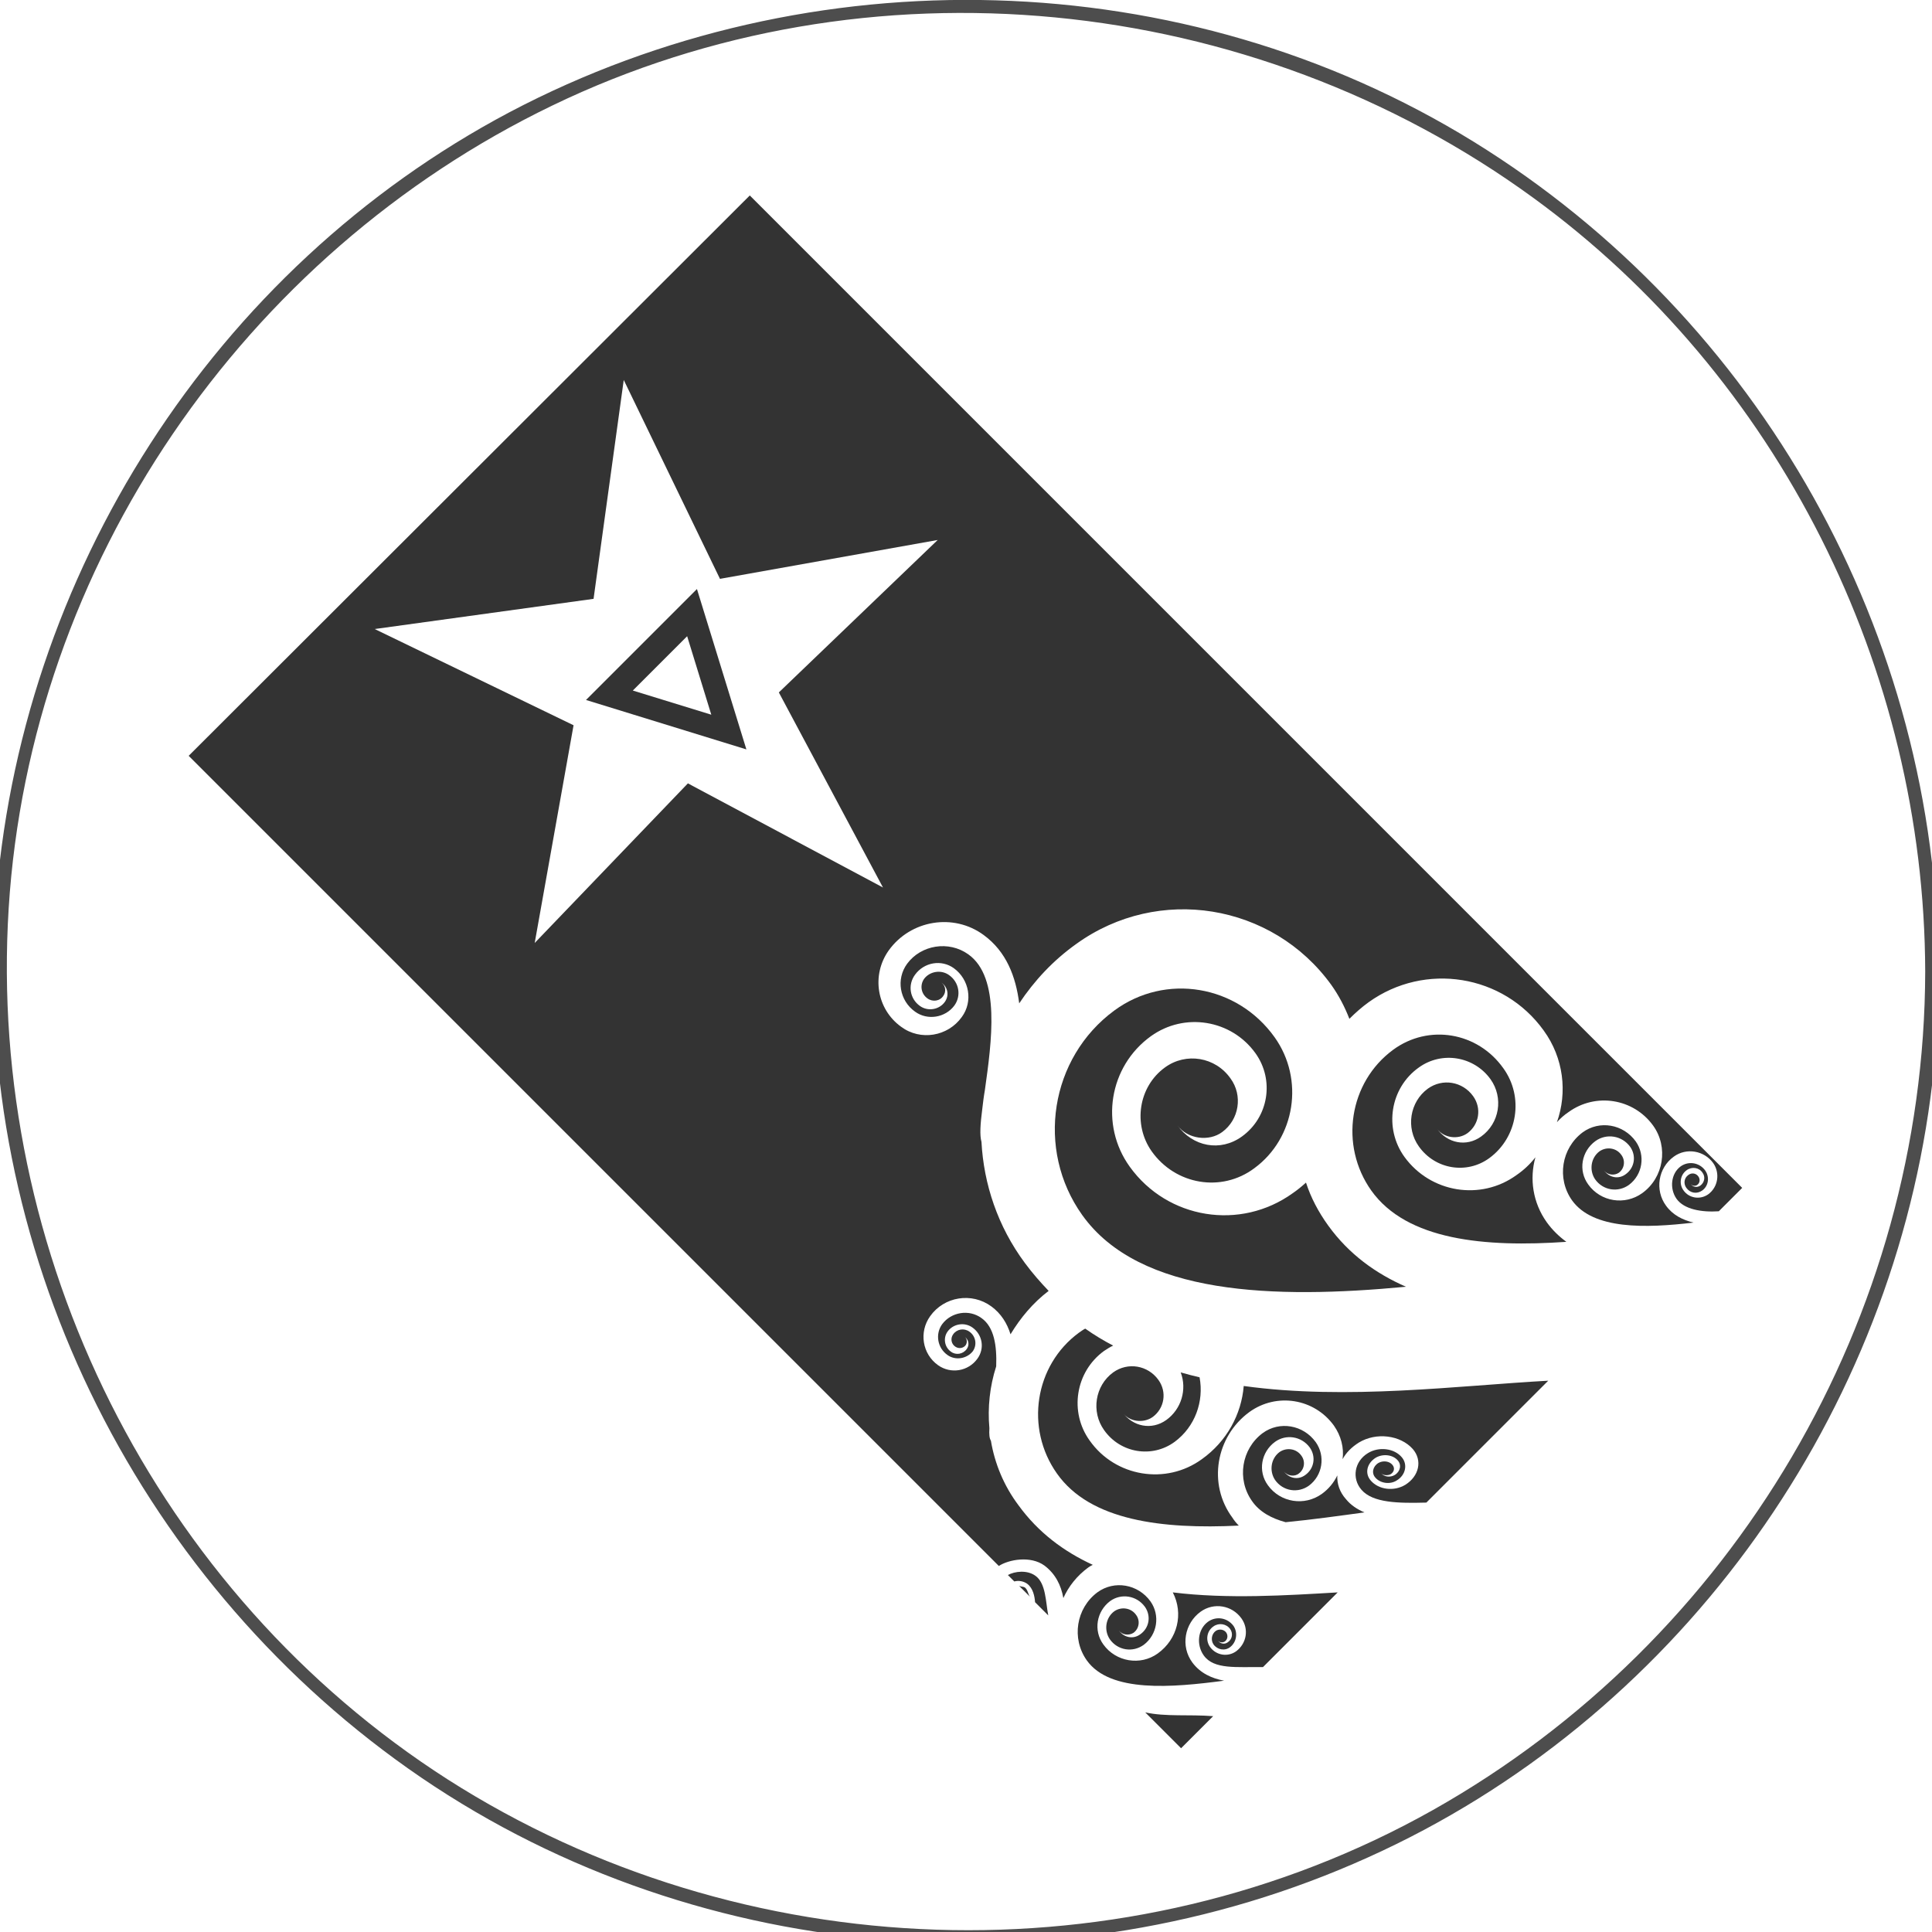 <?xml version="1.0" encoding="utf-8"?>
<!-- Generator: Adobe Illustrator 17.1.0, SVG Export Plug-In . SVG Version: 6.00 Build 0)  -->
<!DOCTYPE svg PUBLIC "-//W3C//DTD SVG 1.1//EN" "http://www.w3.org/Graphics/SVG/1.1/DTD/svg11.dtd">
<svg version="1.1" xmlns="http://www.w3.org/2000/svg" xmlns:xlink="http://www.w3.org/1999/xlink" x="0px" y="0px"
	 viewBox="0 0 512 512" enable-background="new 0 0 512 512" xml:space="preserve">
<g id="Color">
	<g>
		<g>
			<path fill="#4D4D4D" d="M510.2,257.5c-0.2,91.7-50.6,177.2-130.5,222.2c-80.9,45.5-183,41.7-261-8.1
				C41.2,422-3.4,332.2,2.3,240.7C8,149.7,64.5,67.5,146.3,28c83.6-40.4,185.2-30.1,260,24.4C471.4,99.8,510,177.2,510.2,257.5
				c0,2.3,3.5,2.3,3.5,0c-0.2-89.2-47.2-173-123.1-219.9c-76.9-47.5-175.8-49.9-255.5-7.9C56.7,71.2,4.8,152.4-1.2,240.7
				c-6,89.3,36.5,176.5,109.4,228c73.8,52.1,172.3,60.6,254.4,23.5c80.6-36.3,137.4-114,149-201.4c1.5-11.1,2.1-22.2,2.2-33.4
				C513.8,255.2,510.3,255.2,510.2,257.5z"/>
		</g>
	</g>
	<path fill="#333333" d="M252.3,74.4"/>
	<g>
		<path fill="#333333" d="M274.4,417.6c-2.2-1.6-5.5-1.2-7.3-0.2l1.7,1.7c1.1-0.3,2.4-0.1,3.4,0.6c1.6,1.2,2,3.4,2.1,4.9l3.5,3.5
			C277.1,424.5,277.2,419.6,274.4,417.6z"/>
		<path fill="#333333" d="M344.2,390.5c1.5-1.1,1.8-3.2,0.7-4.7c-1.3-1.9-3.9-2.3-5.8-1c-2.3,1.7-2.8,5-1.2,7.4c2.1,3,6.1,3.6,9,1.5
			c3.6-2.7,4.4-7.8,1.8-11.5c-3.3-4.6-9.6-5.7-14.1-2.4c-5.6,4.2-6.9,12.2-2.8,18c2,2.9,5.2,4.6,8.9,5.6c7.2-0.7,14.3-1.7,20.9-2.6
			c-1.9-0.8-3.6-1.9-4.9-3.5c-1.7-1.9-2.4-4.1-2.3-6.3c-0.9,1.9-2.3,3.6-4.1,4.9c-4.6,3.3-11,2.3-14.3-2.3
			c-2.7-3.7-1.8-8.8,1.9-11.5c2.9-2.1,7-1.5,9.2,1.5c1.7,2.4,1.2,5.6-1.2,7.3c-1.9,1.4-4.3,0.9-5.7-1
			C341.2,391.2,343.1,391.4,344.2,390.5z"/>
		<path fill="#333333" d="M271.6,420.7c-0.5-0.3-1.3-0.2-1.6-0.5l3,3C272.5,422.7,272.4,421.3,271.6,420.7z"/>
		<path fill="#333333" d="M329.6,367.3c-0.6,7.5-4.5,14.7-11.1,19.4c-9.5,6.9-22.9,4.7-29.7-4.9c-5.5-7.6-3.8-18.3,3.8-23.8
			c0.8-0.5,1.5-1,2.4-1.4c-2.5-1.3-5-2.8-7.4-4.5c-0.6,0.3-1.1,0.7-1.7,1.1c-11.7,8.6-14.3,25.3-5.8,37.3
			c8.8,12.5,27.9,14.8,48.2,13.8c-0.6-0.6-1.2-1.3-1.7-2.1c-6.6-8.9-4.4-21.5,4.5-28c7.2-5.2,17.2-3.6,22.4,3.6
			c1.9,2.7,2.7,5.9,2.3,8.9c0.9-1.7,2.4-3.2,4.3-4.4c4.6-2.8,11-2,14.3,1.7c2.6,3,1.7,7.2-2,9.5c-3,1.8-7,1.3-9.1-1.1
			c-1.7-1.9-1.1-4.6,1.3-6.1c1.9-1.1,4.5-0.8,5.8,0.7c1.1,1.2,0.7,3-0.8,3.9c-1.2,0.7-2.8,0.5-3.6-0.5c0.5,0.6,1.7,0.7,2.5,0.3
			c1-0.6,1.2-1.7,0.5-2.5c-0.8-1-2.5-1.2-3.7-0.5c-1.5,0.9-1.9,2.7-0.8,3.9c1.3,1.5,3.9,1.9,5.7,0.7c2.3-1.4,2.9-4.2,1.3-6.1
			c-2-2.4-6.1-2.9-9-1.1c-3.6,2.2-4.3,6.7-1.7,9.7c3,3.5,9.8,3.6,17.2,3.4l32.3-32.3C386.5,367.2,357,371.1,329.6,367.3z"/>
		<path fill="#333333" d="M310.8,422c2.9,5.6,1.3,12.4-4,16.2c-4.6,3.3-11.1,2.2-14.4-2.4c-2.7-3.7-1.8-8.8,1.8-11.5
			c2.9-2.1,7-1.5,9.2,1.5c1.7,2.4,1.2,5.6-1.2,7.3c-1.9,1.4-4.3,0.9-5.7-1c0.9,1.2,2.7,1.4,3.9,0.6c1.5-1.1,1.8-3.2,0.7-4.7
			c-1.3-1.9-3.9-2.3-5.8-1c-2.3,1.7-2.8,5-1.2,7.4c2.1,3,6.1,3.6,9,1.5c3.6-2.7,4.4-7.8,1.8-11.5c-3.3-4.6-9.6-5.7-14.1-2.4
			c-5.6,4.2-6.9,12.2-2.8,18c6.2,8.7,22.7,7.2,36.4,5.4c-3.3-0.6-6.3-2-8.4-4.8c-3.2-4.3-2.1-10.4,2.2-13.5
			c3.5-2.5,8.3-1.7,10.8,1.8c2,2.8,1.4,6.6-1.4,8.7c-2.2,1.6-5.3,1.1-6.9-1.1c-1.3-1.8-0.9-4.3,0.9-5.5c1.4-1,3.4-0.7,4.4,0.7
			c0.8,1.1,0.6,2.7-0.6,3.5c-0.9,0.7-2.1,0.4-2.7-0.5c0.4,0.6,1.3,0.7,1.9,0.3c0.7-0.5,0.9-1.5,0.4-2.3c-0.6-0.9-1.9-1.1-2.8-0.5
			c-1.1,0.8-1.4,2.4-0.6,3.6c1,1.4,3,1.8,4.4,0.7c1.7-1.3,2.1-3.8,0.9-5.6c-1.6-2.2-4.6-2.7-6.8-1.1c-2.7,2-3.1,6.1-1.1,8.9
			c2.7,3.8,8.7,3,15.7,3.1l19.8-19.8C340.9,422.8,325.3,423.8,310.8,422z"/>
		<path fill="#333333" d="M406.9,306.7c-1.4,1.8-3.1,3.4-5,4.7c-9.5,6.9-22.8,4.7-29.7-4.8c-5.5-7.6-3.8-18.3,3.8-23.7
			c6.1-4.4,14.6-3,19,3.1c3.5,4.9,2.4,11.7-2.5,15.2c-3.9,2.8-8.9,1.8-11.7-2.1c1.8,2.5,5.6,3,8.1,1.2c3.1-2.3,3.8-6.6,1.5-9.8
			c-2.8-3.9-8.1-4.8-12-2c-4.8,3.5-5.9,10.4-2.4,15.3c4.3,6.1,12.7,7.5,18.7,3.1c7.5-5.5,9.2-16.2,3.7-23.8
			c-6.8-9.6-19.8-11.8-29.2-4.9c-11.7,8.6-14.3,25.3-5.8,37.3c9.4,13.2,30.1,15.1,51.7,13.6c-1.9-1.4-3.7-3.1-5.2-5.2
			C406.2,318.7,405.3,312.4,406.9,306.7z"/>
		<path fill="#333333" d="M303.5,453.8l9.5,9.5l8.5-8.5C315,454.3,309,455,303.5,453.8z"/>
		<path fill="#333333" d="M323.9,300c4.5-3.3,5.5-9.7,2.2-14.2c-4-5.7-11.8-7-17.4-2.9c-7,5.1-8.5,15.1-3.5,22.2
			c6.3,8.9,18.5,11,27.2,4.5c10.9-8,13.3-23.6,5.4-34.7c-9.9-13.9-28.9-17.1-42.5-7.1c-17,12.5-20.9,36.8-8.5,54.2
			c15.2,21.3,50.9,22.3,85.8,19c-8-3.5-15.1-8.6-20.6-16.2c-2.6-3.6-4.6-7.4-5.9-11.4c-1.1,1-2.2,1.9-3.5,2.8
			c-13.9,10-33.2,6.9-43.2-7c-8-11.1-5.5-26.6,5.6-34.6c8.9-6.4,21.3-4.4,27.7,4.5c5.1,7.1,3.5,17-3.6,22.1c-5.7,4.1-13,2.7-17.1-3
			C314.7,301.9,320.4,302.6,323.9,300z"/>
		<path fill="#333333" d="M305.5,375.5c3.1-2.3,3.8-6.6,1.5-9.8c-2.8-3.9-8.1-4.8-12-2c-4.8,3.5-5.9,10.4-2.4,15.3
			c4.3,6.1,12.7,7.5,18.7,3.1c5.4-4,7.8-10.7,6.6-17.1c-1.7-0.4-3.3-0.8-5-1.3c1.7,4.5,0.2,9.7-3.8,12.6c-3.9,2.8-8.9,1.8-11.7-2.1
			C299.1,376.8,303,377.3,305.5,375.5z"/>
		<g>
			<path fill="#333333" d="M197.8,198.6l-13.1-42.5l-29.4,29.4L197.8,198.6z M188.5,189.4l-20.8-6.4l14.4-14.4L188.5,189.4z"/>
			<path fill="#333333" d="M50,200.3l214.7,214.7c2.6-1.7,8.4-2.8,12.1-0.1c2.9,2.2,4.4,5.2,5,8.6c1.4-3.1,3.6-5.9,6.6-8.1
				c0.4-0.3,0.8-0.5,1.2-0.7c-7.6-3.5-14.4-8.5-19.7-15.8c-3.9-5.2-6.3-11.1-7.3-17.1c-0.4-0.6-0.5-1.7-0.4-3.3
				c-0.5-5.5,0.1-11.1,1.8-16.4c0.2-5.4-0.5-10.4-3.9-12.8c-3.3-2.4-8-1.6-10.4,1.6c-1.9,2.6-1.3,6.3,1.4,8.2c2.1,1.5,5.1,1,6.7-1
				c1.2-1.7,0.8-4-0.9-5.2c-1.4-1-3.3-0.7-4.3,0.7c-0.8,1.1-0.5,2.6,0.6,3.3c0.9,0.6,2.1,0.4,2.7-0.4c0.5-0.7,0.4-1.8-0.3-2.3
				c1.1,0.8,1.4,2.2,0.6,3.3c-1,1.4-2.9,1.7-4.2,0.7c-1.7-1.2-2.1-3.6-0.9-5.3c1.5-2.1,4.5-2.6,6.6-1.1c2.7,1.9,3.3,5.6,1.3,8.3
				c-2.4,3.3-7,4.1-10.4,1.7c-4.2-3-5.1-8.8-2.1-13c3.7-5.2,11-6.4,16.2-2.6c2.6,1.9,4.2,4.5,5.1,7.4c2.6-4.3,5.9-8.3,10.1-11.5
				c-2.2-2.3-4.3-4.7-6.3-7.4c-7.2-9.7-10.9-20.9-11.5-32.1c-0.5-1.7-0.3-4.8,0.2-8.6c0.2-1.7,0.4-3.4,0.7-5.1
				c1.8-12.8,4.2-29.9-4.4-36c-5.2-3.7-12.5-2.5-16.2,2.5c-3,4.1-2,9.8,2.1,12.7c3.3,2.4,8,1.6,10.4-1.6c1.9-2.6,1.3-6.2-1.4-8.1
				c-2.1-1.5-5.1-1-6.6,1c-1.2,1.7-0.8,4,0.9,5.2c1.4,1,3.3,0.7,4.2-0.7c0.8-1.1,0.6-2.7-0.5-3.5c1.7,1.2,2.1,3.4,0.9,5.1
				c-1.5,2.1-4.5,2.6-6.6,1.1c-2.7-1.9-3.3-5.6-1.3-8.3c2.4-3.3,7-4.1,10.3-1.7c4.1,3,5.1,8.8,2.1,12.9c-3.7,5.2-11,6.4-16.1,2.6
				c-6.5-4.7-7.9-13.7-3.3-20.2c5.8-8.1,17.2-10,25.2-4.1c6,4.4,8.5,11,9.4,18.1c4-6,9-11.4,15.2-15.8
				c21.7-15.6,51.9-10.7,67.5,10.9c2,2.8,3.6,5.9,4.8,9c1.6-1.6,3.3-3.1,5.1-4.4c14.9-10.7,35.7-7.4,46.4,7.5
				c5.3,7.3,6.3,16.4,3.5,24.3c0.9-1,1.9-1.9,3.1-2.7c7.2-5.2,17.2-3.6,22.4,3.6c4.1,5.7,2.8,13.8-2.9,17.9
				c-4.6,3.3-11,2.3-14.3-2.3c-2.7-3.7-1.8-8.8,1.9-11.5c2.9-2.1,7-1.5,9.2,1.5c1.7,2.4,1.2,5.6-1.2,7.3c-1.9,1.4-4.3,0.9-5.7-1
				c0.9,1.2,2.7,1.4,3.9,0.6c1.5-1.1,1.8-3.2,0.7-4.7c-1.3-1.9-3.9-2.3-5.8-1c-2.3,1.7-2.8,5-1.2,7.4c2.1,3,6.1,3.6,9,1.5
				c3.6-2.7,4.4-7.8,1.8-11.5c-3.3-4.6-9.6-5.7-14.1-2.4c-5.6,4.2-6.9,12.2-2.8,18c5.6,7.8,19.5,7.4,32.2,5.9
				c-2.9-0.7-5.5-2-7.3-4.5c-3-4.1-2.1-10,2.1-13c3.3-2.4,8-1.6,10.4,1.7c1.9,2.7,1.3,6.4-1.3,8.3c-2.1,1.5-5.1,1.1-6.6-1.1
				c-1.2-1.7-0.8-4.1,0.9-5.3c1.4-1,3.3-0.7,4.2,0.7c0.8,1.1,0.5,2.6-0.6,3.4c-0.9,0.6-2,0.4-2.6-0.5c0.4,0.6,1.3,0.7,1.8,0.3
				c0.7-0.5,0.8-1.5,0.3-2.2c-0.6-0.9-1.8-1.1-2.7-0.4c-1.1,0.8-1.3,2.3-0.5,3.4c1,1.4,2.8,1.7,4.2,0.7c1.7-1.2,2-3.6,0.8-5.3
				c-1.5-2.1-4.4-2.6-6.5-1.1c-2.6,1.9-3,5.9-1.1,8.6c2,2.8,6.6,3.6,11.2,3.3l6.2-6.2l-263-263L50,200.3z M206.4,183.5l27.6,51.7
				l-51.7-27.6l-40.6,42.3l10.3-57.7l-52.7-25.5l58-8l8-58l25.5,52.7l57.7-10.3L206.4,183.5z"/>
		</g>
	</g>
</g>
<g id="BW" display="none">
</g>
</svg>
